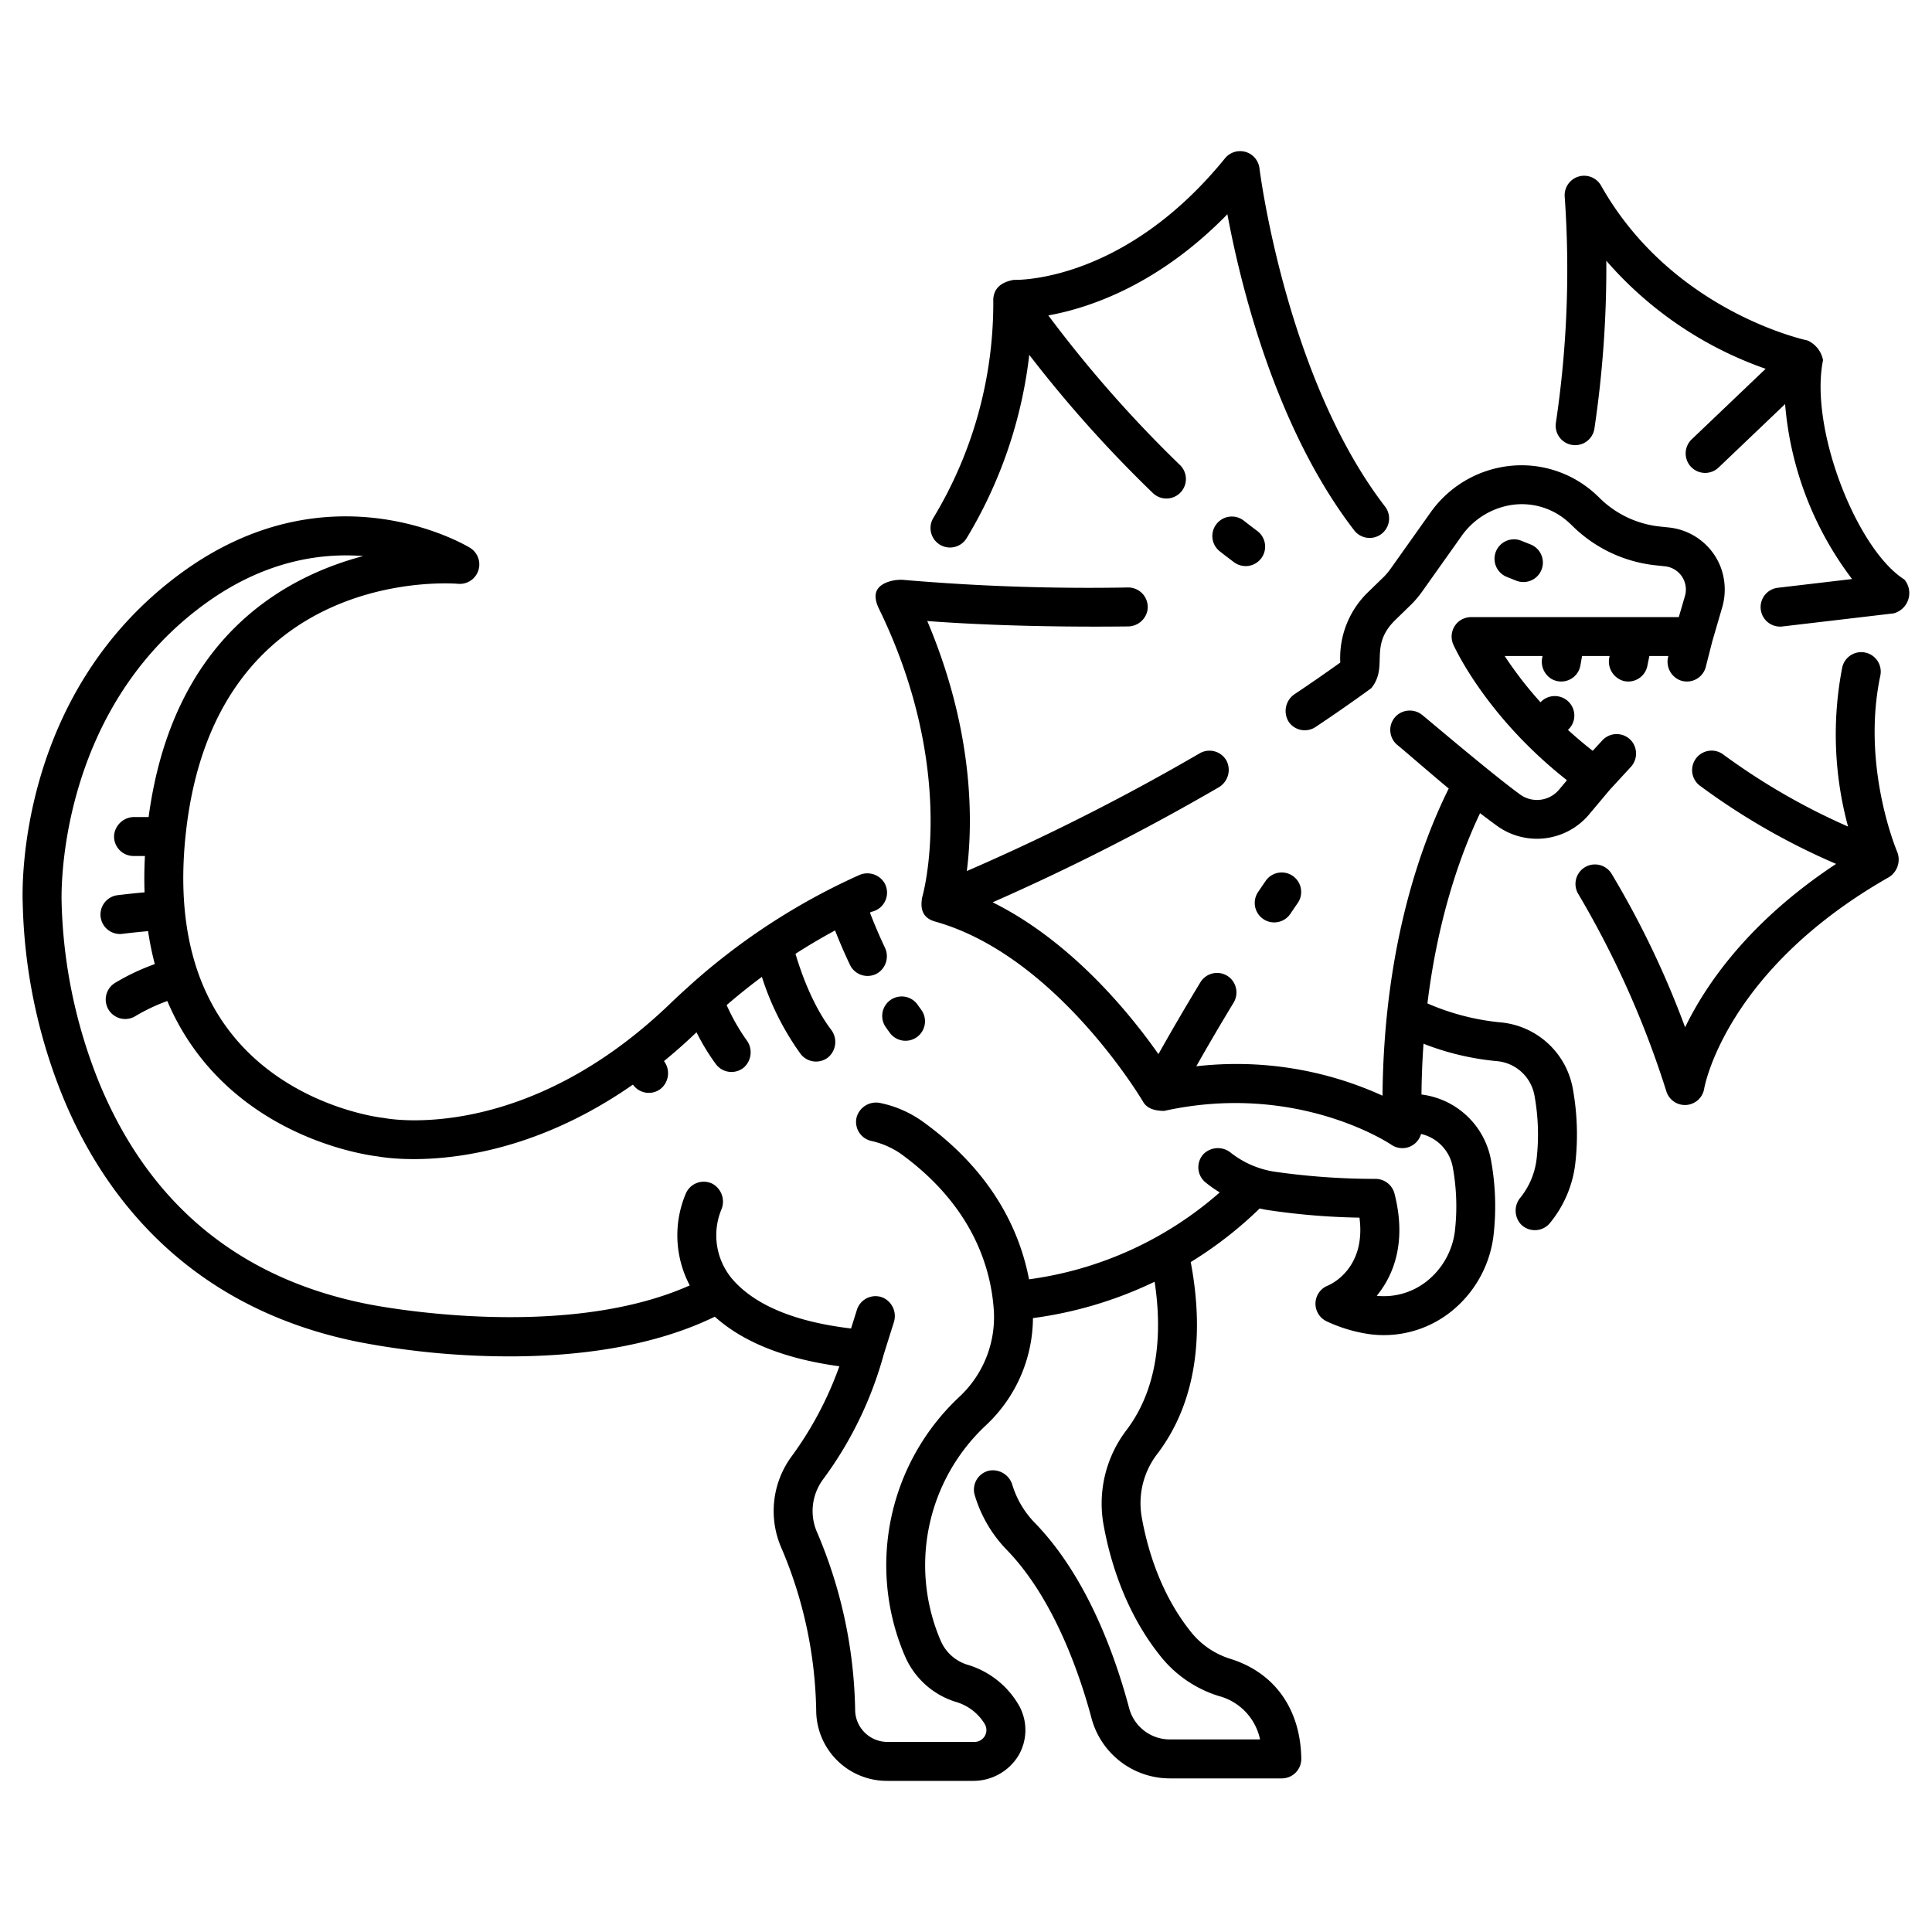<?xml version="1.0"?>
<svg xmlns="http://www.w3.org/2000/svg" id="outline" viewBox="0 0 340 340" width="512" height="512"><path d="M201.155,193.875c-.148-.254-15.2-25.663-36.514-31.675l-.028-.011c-2.2-.594-2.731-2.165-2.317-4.3.063-.209,6.414-22.159-7.746-51.035-1.015-2.353-.261-3.57,1.293-4.275a6.848,6.848,0,0,1,3.486-.5,380.67,380.67,0,0,0,39.185,1.306,3.441,3.441,0,0,1,3.405,4.091,3.511,3.511,0,0,1-3.442,2.766q-3.027.034-5.85.033c-13.6,0-23.6-.545-29.44-.983,8.265,19.539,8.038,35.5,6.955,44a390.541,390.541,0,0,0,40.978-20.717,3.428,3.428,0,0,1,4.776,1.392,3.56,3.56,0,0,1-1.485,4.626,399.069,399.069,0,0,1-39.724,20.2c13.914,6.9,24.241,19.679,29.178,26.715,1.772-3.157,4.311-7.576,7.384-12.638a3.429,3.429,0,0,1,5.282-.718,3.485,3.485,0,0,1,.533,4.35c-2.633,4.34-4.861,8.188-6.536,11.147a61.981,61.981,0,0,1,32.772,5.173c.231-26.535,6.95-44.613,11.654-54.054-2.252-1.841-8.221-7.014-8.986-7.618a3.431,3.431,0,0,1-.079-5.319,3.488,3.488,0,0,1,4.409,0c.84.666,12.408,10.5,17.234,14a5.065,5.065,0,0,0,6.838-.87l1.389-1.653c-14.224-11.184-19.758-23.336-20-23.882a3.439,3.439,0,0,1,1.215-4.246,3.511,3.511,0,0,1,2-.578h36.466l1.077-3.691a4.108,4.108,0,0,0-3.581-5.259l-1.756-.187A24.522,24.522,0,0,1,276.6,92.429c-.236-.229-.473-.449-.714-.659a12.226,12.226,0,0,0-9.811-2.918,13.25,13.25,0,0,0-8.934,5.579l-6.944,9.785a17.762,17.762,0,0,1-2.238,2.546l-2.45,2.386c-4.684,4.623-1.079,8.133-4.2,11.974-3.134,2.282-6.426,4.574-9.791,6.817a3.426,3.426,0,0,1-4.683-.85,3.573,3.573,0,0,1,1.041-4.963c2.733-1.823,5.409-3.679,7.992-5.533a16.058,16.058,0,0,1,4.863-12.358l2.45-2.385a10.974,10.974,0,0,0,1.429-1.6l7.159-10.087A19.689,19.689,0,0,1,265.5,82.015a19.242,19.242,0,0,1,14.9,4.595q.5.433.984.909a17.739,17.739,0,0,0,10.52,5.118l1.817.193a10.981,10.981,0,0,1,9.032,6.828,11.233,11.233,0,0,1,.283,7.374l-1.716,5.883-1.126,4.436a3.429,3.429,0,0,1-3.32,2.586,3.48,3.48,0,0,1-1.251-.236,3.521,3.521,0,0,1-2.039-4.173l.02-.081H290.26l-.352,1.74a3.425,3.425,0,0,1-4.211,2.641,3.548,3.548,0,0,1-2.474-4.174l.042-.207h-4.847l-.293,1.658a3.429,3.429,0,0,1-3.371,2.831,3.464,3.464,0,0,1-1.684-.439,3.549,3.549,0,0,1-1.67-3.734l.056-.316H264.8a67.2,67.2,0,0,0,6.3,8.136l.142-.136a3.441,3.441,0,0,1,5.514,1.082,3.386,3.386,0,0,1-.774,3.871l-.05.048c1.343,1.229,2.794,2.461,4.358,3.681l1.693-1.836a3.432,3.432,0,0,1,5.32.341,3.486,3.486,0,0,1-.342,4.374L283.287,139l-3.667,4.365a11.98,11.98,0,0,1-16.145,1.986c-1-.722-2-1.481-3.011-2.244-3.291,6.913-7.371,18.075-9.261,33.478a42.4,42.4,0,0,0,12.665,3.318A14.234,14.234,0,0,1,276.8,191.65a44.956,44.956,0,0,1,.4,13.321,20.188,20.188,0,0,1-4.445,10.273,3.43,3.43,0,0,1-5.188.116,3.578,3.578,0,0,1,.028-4.637,13.357,13.357,0,0,0,2.807-6.634,38.14,38.14,0,0,0-.359-11.285,7.381,7.381,0,0,0-6.729-6.072,47.365,47.365,0,0,1-12.8-3.051c-.2,2.854-.327,5.831-.359,8.935a14.216,14.216,0,0,1,12.258,11.668,44.962,44.962,0,0,1,.4,13.322,20.236,20.236,0,0,1-7.73,13.433,18.962,18.962,0,0,1-11.527,3.92,19.158,19.158,0,0,1-2.7-.191,26.491,26.491,0,0,1-7.309-2.2,3.426,3.426,0,0,1,.124-6.323c.718-.3,6.731-3.133,5.574-11.959a122.283,122.283,0,0,1-16.2-1.345c-.463-.076-.923-.17-1.379-.273-.035.037-.06.08-.1.116a69.8,69.8,0,0,1-12.018,9.321c1.868,9.808,2.159,23.091-5.809,33.66a14.213,14.213,0,0,0-2.844,11.053c.978,5.608,3.3,13.716,8.789,20.494a14.252,14.252,0,0,0,6.85,4.618c7.787,2.438,12.333,8.837,12.471,17.555a3.428,3.428,0,0,1-3.427,3.483H205.864a14.278,14.278,0,0,1-13.776-10.589c-1.965-7.369-6.522-21.024-14.968-29.684a23.383,23.383,0,0,1-5.578-9.555,3.428,3.428,0,0,1,2.518-4.331,3.588,3.588,0,0,1,4.111,2.563,16.449,16.449,0,0,0,3.857,6.536c9.055,9.285,14.068,22.9,16.681,32.69a7.407,7.407,0,0,0,7.155,5.514h15.885a10.035,10.035,0,0,0-7.257-7.64,21.087,21.087,0,0,1-10.129-6.844c-6.417-7.922-9.1-17.223-10.215-23.631a21.282,21.282,0,0,1,4.123-16.359c5.928-7.863,6.157-17.968,4.923-26.074a70.719,70.719,0,0,1-21.412,6.4,26.014,26.014,0,0,1-8.249,18.839l-.265.253a33.674,33.674,0,0,0-7.953,37.132q.184.438.364.841a7.517,7.517,0,0,0,4.569,3.934,15.538,15.538,0,0,1,9.058,7.142,8.852,8.852,0,0,1-.089,8.869,9.291,9.291,0,0,1-8.07,4.429H156.17a12.439,12.439,0,0,1-12.528-12.119,75.925,75.925,0,0,0-6.087-28.773,16.215,16.215,0,0,1,1.759-16.217,62.068,62.068,0,0,0,8.4-15.851c-9.57-1.306-16.917-4.233-21.921-8.728-11.182,5.444-24.572,6.986-36.1,6.986a140.808,140.808,0,0,1-26.463-2.51C32.161,230,17.681,209.228,11.01,192.889A96.059,96.059,0,0,1,4,158.977c-.113-2.62-1-37.063,27.975-58.2,25.981-18.953,49.722-4.989,50.719-4.384a3.427,3.427,0,0,1-2.065,6.348C78.9,102.6,38.1,99.817,32.756,146.154c-1.726,14.988,1.01,27.083,8.133,35.951,10.29,12.81,26.313,14.6,26.474,14.612q.16.016.321.048c.986.189,24.77,4.419,50.33-20.211,1.1-1.061,2.222-2.087,3.352-3.1.033-.033.068-.065.1-.1a115.357,115.357,0,0,1,25.7-17.448l.037-.017c1.313-.649,2.635-1.279,3.972-1.875a3.517,3.517,0,0,1,4.461,1.353,3.435,3.435,0,0,1-2.4,5.118l-.114.184c.6,1.573,1.469,3.688,2.588,6.053a3.528,3.528,0,0,1-1.148,4.461,3.427,3.427,0,0,1-4.984-1.391c-1.1-2.311-1.97-4.394-2.619-6.049q-3.548,1.912-6.965,4.11c.925,3.14,2.937,8.926,6.241,13.321a3.55,3.55,0,0,1-.474,4.885,3.428,3.428,0,0,1-4.874-.592,48.1,48.1,0,0,1-6.808-13.554c-2.115,1.564-4.176,3.228-6.2,4.96a35.707,35.707,0,0,0,3.46,6.112,3.581,3.581,0,0,1-.465,4.907,3.427,3.427,0,0,1-4.888-.616,38.422,38.422,0,0,1-3.412-5.613c-1.916,1.837-3.825,3.515-5.722,5.068l.082.123a3.542,3.542,0,0,1-.683,4.775,3.414,3.414,0,0,1-4.866-.759c-22.955,16.013-42.7,13.039-44.888,12.642-1.967-.231-19.344-2.66-30.959-17.12a43.2,43.2,0,0,1-6.093-10.232,32.553,32.553,0,0,0-5.581,2.639,3.428,3.428,0,0,1-3.659-5.8,38.8,38.8,0,0,1,7.038-3.333,53.524,53.524,0,0,1-1.182-5.8c-1.731.148-3.557.355-4.413.461a3.428,3.428,0,1,1-.844-6.8c.354-.044,2.459-.3,4.638-.487q-.111-3.114.065-6.4H23.5a3.427,3.427,0,0,1-3.423-3.612,3.558,3.558,0,0,1,3.617-3.244h2.46c4.167-31.046,23.225-42.078,37.766-45.928-7.692-.595-17.572.912-27.912,8.454-26.44,19.287-25.179,52.1-25.163,52.428,0,.07.005.145,0,.215a90.442,90.442,0,0,0,6.592,31.55C26.241,211.884,42.108,225,64.6,229.475c.383.081,33.932,6.922,56.787-3.265a18.862,18.862,0,0,1-.712-16.125,3.43,3.43,0,0,1,4.7-1.764,3.594,3.594,0,0,1,1.56,4.576,11.913,11.913,0,0,0,2.057,12.336c4,4.525,10.99,7.395,20.78,8.558l1.032-3.288a3.432,3.432,0,0,1,4.475-2.183,3.554,3.554,0,0,1,2.01,4.417l-1.779,5.664a66.248,66.248,0,0,1-10.685,21.97,9.348,9.348,0,0,0-1.009,9.35,82.793,82.793,0,0,1,6.678,31.372,5.687,5.687,0,0,0,5.675,5.456H171.5a2.086,2.086,0,0,0,1.826-3.1,8.8,8.8,0,0,0-5.237-3.981,14.376,14.376,0,0,1-8.665-7.645q-.21-.471-.425-.982a40.565,40.565,0,0,1,9.531-44.737l.3-.286a19.147,19.147,0,0,0,6.067-15.2c-.494-7.549-3.756-18.474-16.481-27.651a14.8,14.8,0,0,0-5.164-2.2,3.429,3.429,0,0,1-2.481-4.221,3.559,3.559,0,0,1,4.245-2.413,19.677,19.677,0,0,1,7.413,3.278c12.3,8.871,17.049,19.287,18.663,27.727a63.726,63.726,0,0,0,33.561-15.293,22.585,22.585,0,0,1-2.5-1.761,3.429,3.429,0,0,1-.344-5,3.589,3.589,0,0,1,4.834-.185,16.528,16.528,0,0,0,7.537,3.283,124.824,124.824,0,0,0,17.882,1.282h.02a3.452,3.452,0,0,1,3.331,2.615c2.129,8.324-.045,14.217-3.13,17.96a12.137,12.137,0,0,0,8.661-2.452,13.336,13.336,0,0,0,5.084-8.86,38.174,38.174,0,0,0-.359-11.285,7.346,7.346,0,0,0-5.584-5.883,3.423,3.423,0,0,1-5.25,1.883c-.155-.106-16.546-11.115-39.969-5.941C203.168,195.49,201.833,195.068,201.155,193.875Z"/><path d="M320.824,63.382c-2.439,11.956,5.9,33.277,14.308,38.6a3.7,3.7,0,0,1-1.882,5.961l-19.579,2.305a3.464,3.464,0,0,1-.4.024,3.428,3.428,0,0,1-.4-6.833l13.062-1.537a58.77,58.77,0,0,1-11.784-30.791l-11.669,11.13a3.428,3.428,0,1,1-4.731-4.961l12.976-12.377a65.916,65.916,0,0,1-28.041-19.013,192.4,192.4,0,0,1-2.093,29.537A3.428,3.428,0,0,1,273.81,74.4a182.445,182.445,0,0,0,1.558-39.712,3.428,3.428,0,0,1,6.4-2.011c12.588,22.311,36.317,27.239,36.33,27.241A4.769,4.769,0,0,1,320.824,63.382Z"/><path d="M178.369,49.255c.759.022,19.519.382,37.211-21.393a3.429,3.429,0,0,1,6.064,1.75c.044.365,4.636,36.812,22.075,59.5a3.428,3.428,0,1,1-5.435,4.178C224.4,75.232,218.289,50,216,37.7,203.84,50.17,191.656,54.213,184.488,55.51a219.156,219.156,0,0,0,23.154,26.316A3.428,3.428,0,1,1,202.9,86.78a222.5,222.5,0,0,1-21.768-24.331A80.159,80.159,0,0,1,170.117,94.7a3.428,3.428,0,1,1-5.866-3.549A73.044,73.044,0,0,0,174.8,52.71s0-.009,0-.014C174.887,50.858,176.036,49.685,178.369,49.255Z"/><path d="M221.239,93.428q-1.162-.87-2.307-1.767a3.428,3.428,0,1,0-4.231,5.394q1.2.947,2.432,1.863a3.428,3.428,0,1,0,4.106-5.49Z"/><path d="M222.323,161.741a3.426,3.426,0,0,0,4.759-.922q.657-.974,1.327-1.948a3.428,3.428,0,0,0-5.651-3.881q-.686,1-1.357,1.992A3.427,3.427,0,0,0,222.323,161.741Z"/><path d="M298.509,133.422a3.428,3.428,0,0,0,.595,4.811,119.628,119.628,0,0,0,24.02,13.8c-15.251,10.064-22.856,21.093-26.574,28.755a160.88,160.88,0,0,0-12.91-26.973,3.428,3.428,0,1,0-5.851,3.572,166.5,166.5,0,0,1,15.478,34.717,3.426,3.426,0,0,0,3.255,2.36c.09,0,.18,0,.271-.01a3.429,3.429,0,0,0,3.115-2.872c.033-.206,3.661-20.821,32.551-37.236a3.662,3.662,0,0,0,1.447-4.355s-6.414-14.927-3-31.088a3.428,3.428,0,1,0-6.709-1.415,61.838,61.838,0,0,0,1.031,27.974,115.438,115.438,0,0,1-21.9-12.638A3.427,3.427,0,0,0,298.509,133.422Z"/><path d="M266.821,102.185a3.428,3.428,0,0,0,2.546-6.366l-1.7-.68a3.428,3.428,0,0,0-2.546,6.365Z"/><path d="M155.853,180.722q.354.505.719,1.006a3.428,3.428,0,1,0,5.536-4.044q-.322-.442-.637-.891a3.428,3.428,0,0,0-5.618,3.929Z"/></svg>
